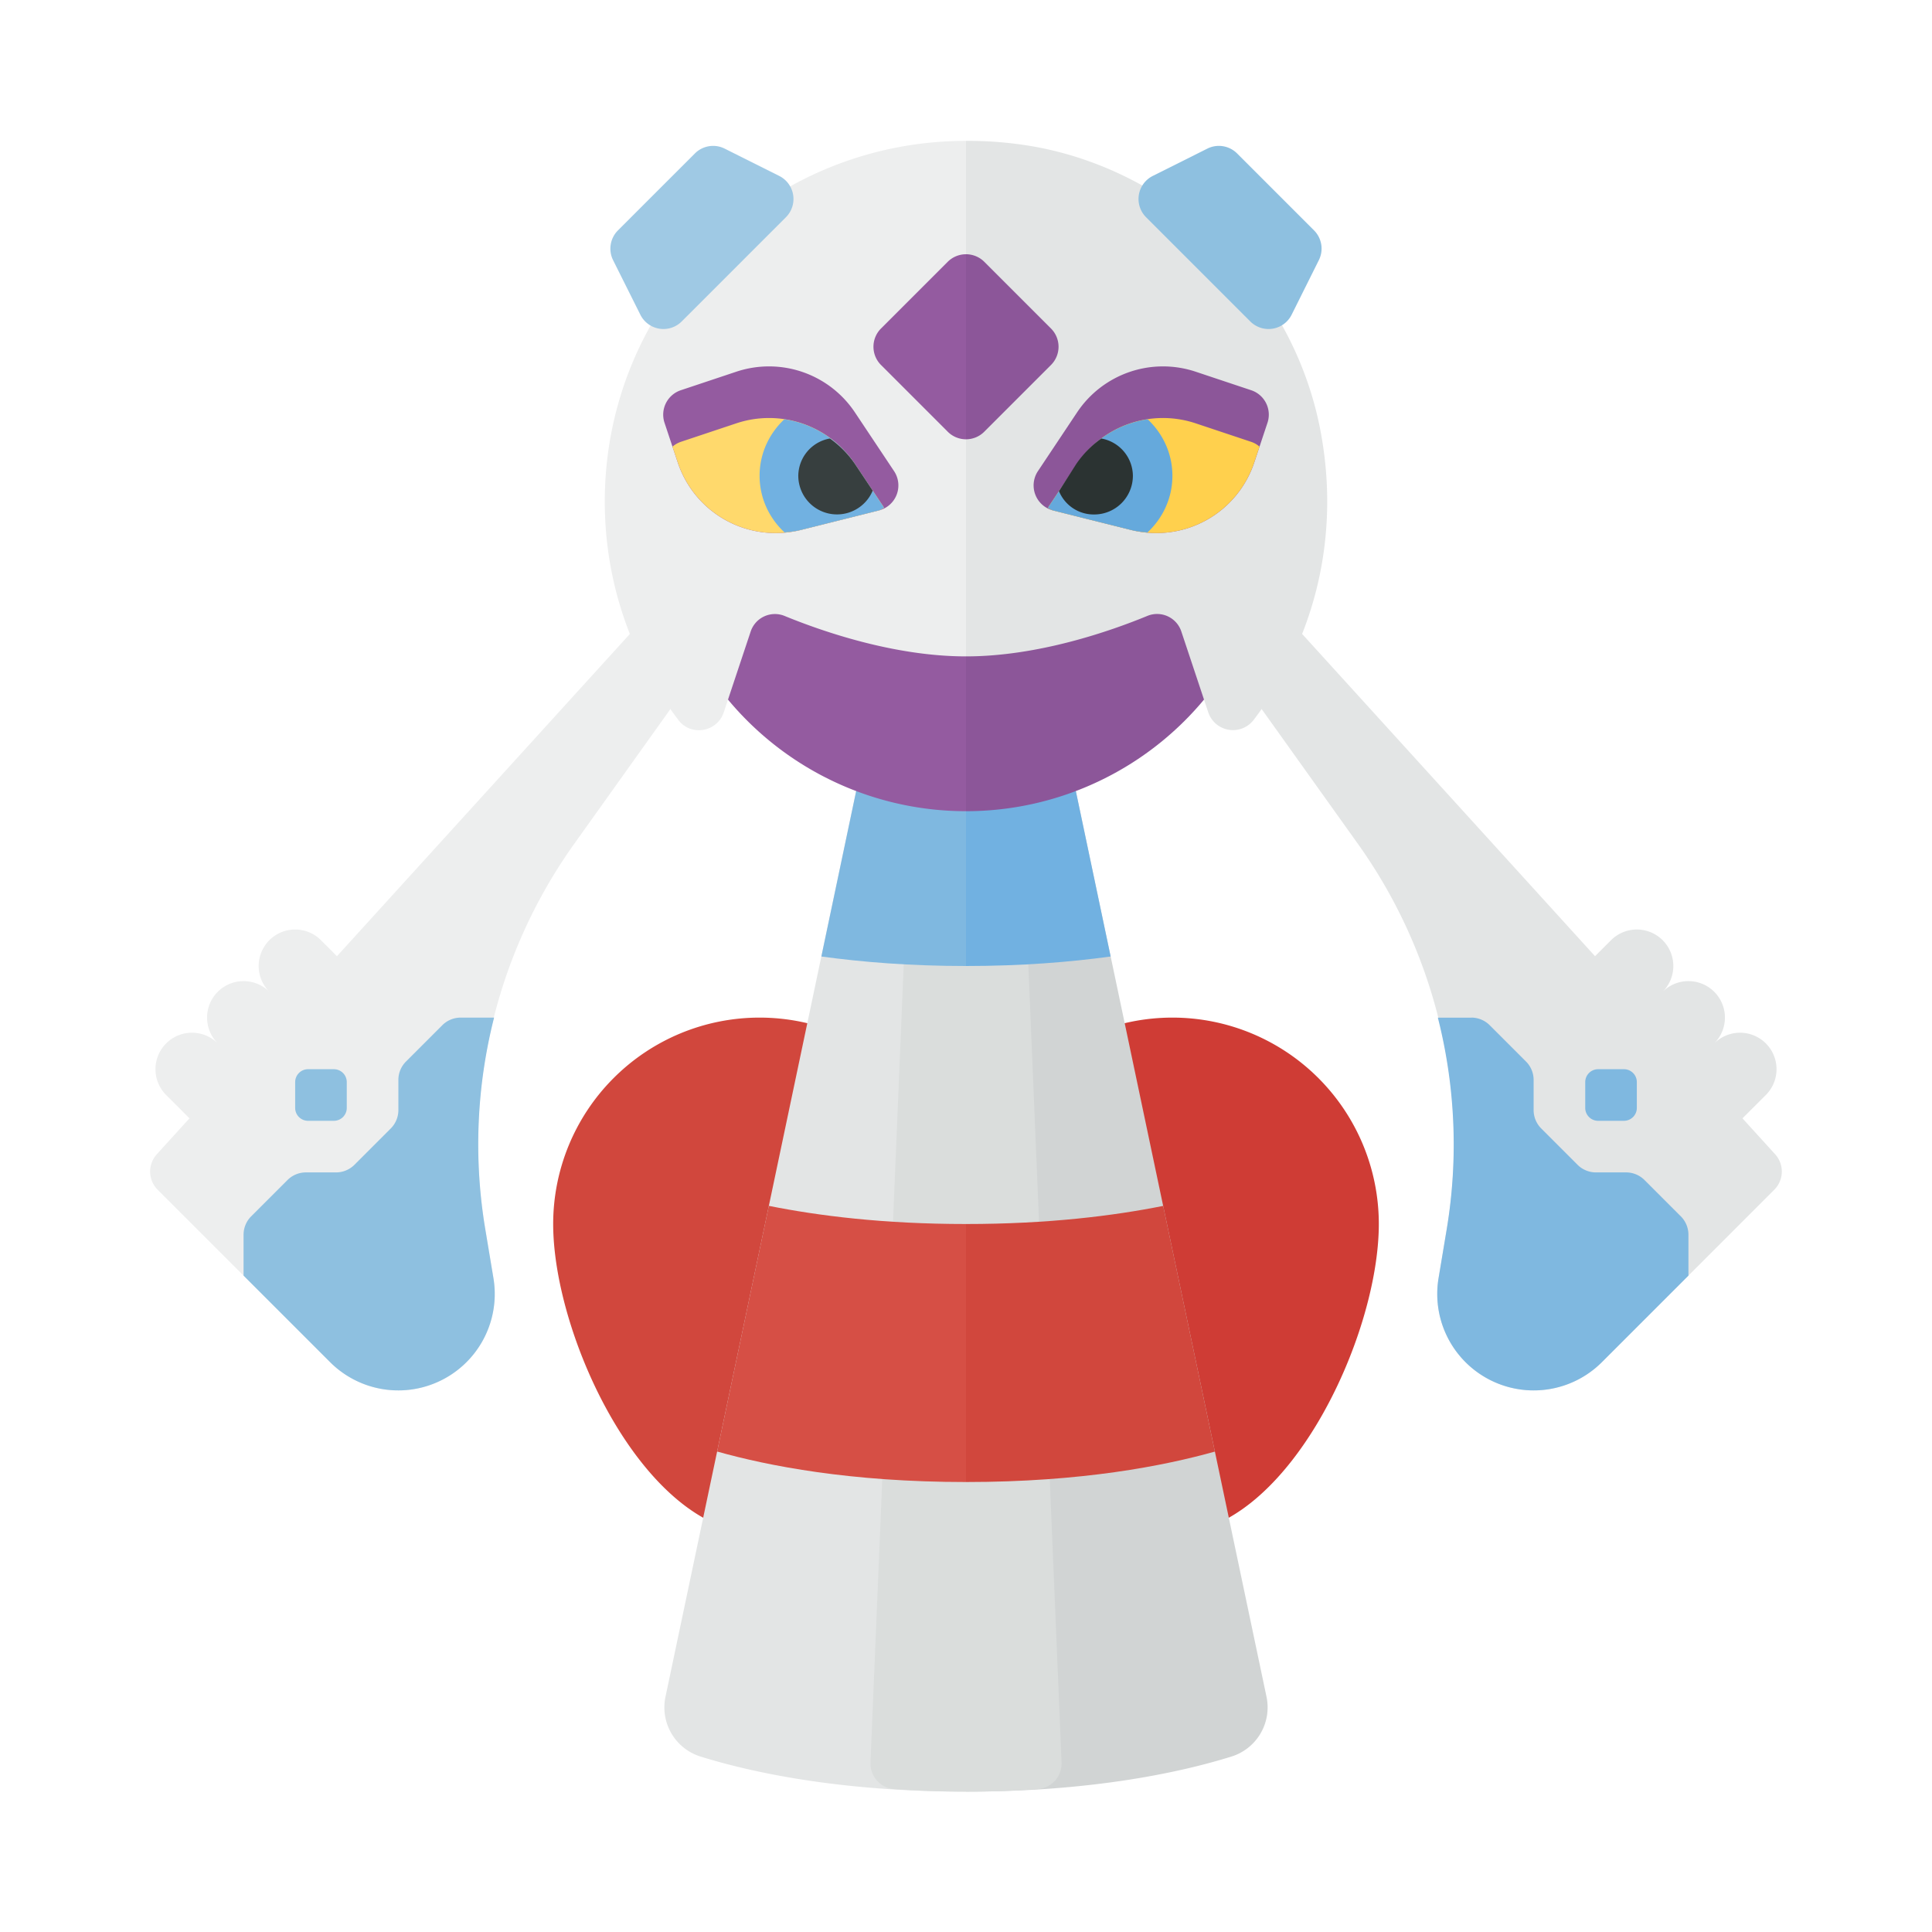 <svg xmlns="http://www.w3.org/2000/svg" width="100%" height="100%" viewBox="-2.72 -2.72 37.44 37.44"><path fill="#EDEEEE" d="M11 10l-1-1-6.19 6.81-.31-.31a.707.707 0 00-1 1 .707.707 0 00-1 1 .707.707 0 00-1 1l.452.452-.632.695a.5.5 0 00.016.69L3.68 23.68a1.869 1.869 0 003.163-1.627l-.161-.966a9.997 9.997 0 011.727-7.456L11 10z"/><path fill="#E3E5E5" d="M31.679 19.647l-.632-.695.453-.452a.707.707 0 00-1-1 .707.707 0 00-1-1 .707.707 0 00-1-1l-.31.31L22 9l-1 1 2.592 3.629a9.997 9.997 0 011.727 7.456l-.161.966a1.868 1.868 0 003.163 1.627l3.342-3.342a.498.498 0 00.016-.689z"/><path fill="#D1473D" d="M16 21c0 2.209-1.791 6-4 6s-4-3.791-4-6a4 4 0 018 0z"/><path fill="#CF3C35" d="M24 21c0 2.209-1.791 6-4 6s-4-3.791-4-6a4 4 0 018 0z"/><path fill="#E3E5E5" d="M16 12h-2l-3.823 18.159a.997.997 0 00.682 1.162C11.8 31.614 13.514 32 16 32V12z"/><path fill="#D1D4D4" d="M16 12v20c2.486 0 4.2-.386 5.141-.679a.998.998 0 00.682-1.162L18 12h-2z"/><path fill="#DADDDC" d="M14.149 31.431a.498.498 0 00.46.52 19.881 19.881 0 002.783 0 .498.498 0 00.46-.52L17.042 12h-2.083l-.81 19.431z"/><path fill="#D64F45" d="M16 21c-1.6 0-2.865-.16-3.821-.352l-1.002 4.761c.985.277 2.577.591 4.823.591v-5z"/><path fill="#D1473D" d="M20.823 25.41l-1.002-4.761C18.865 20.84 17.6 21 16 21v5c2.246 0 3.838-.314 4.823-.59z"/><path fill="#7FB8E0" d="M16 12h-2l-.803 3.816c.791.108 1.717.184 2.803.184v-4z"/><path fill="#71B1E1" d="M16 12v4c1.086 0 2.012-.076 2.803-.184L18 12h-2z"/><path fill="#945BA0" d="M16 1a6 6 0 100 12V1z"/><path fill="#8C5699" d="M22 7a6 6 0 00-6-6v12a6 6 0 006-6z"/><path fill="#EDEEEE" d="M16 .01C12.135.011 9 3.135 9 7c0 1.592.533 3.06 1.429 4.236.243.319.749.23.876-.15l.521-1.564a.495.495 0 01.658-.306c.714.293 2.115.784 3.516.784V.01z"/><path fill="#E3E5E5" d="M17.402.136A7.346 7.346 0 0016 .01V10c1.401 0 2.802-.491 3.516-.785a.495.495 0 01.658.306l.521 1.564a.505.505 0 00.878.148c1.15-1.511 1.701-3.503 1.293-5.623-.527-2.736-2.728-4.943-5.464-5.474z"/><path fill="#945BA0" d="M14.606 6.41l-.759-1.139a2.001 2.001 0 00-2.297-.788l-1.076.359a.499.499 0 00-.316.632l.256.769a2 2 0 002.382 1.308l1.515-.379a.5.5 0 00.295-.762z"/><path fill="#8C5699" d="M17.394 6.41l.759-1.139a2.001 2.001 0 012.297-.788l1.076.359c.262.087.404.37.316.632l-.256.769a2 2 0 01-2.382 1.308l-1.515-.379a.5.5 0 01-.295-.762z"/><path fill="#9FC9E4" d="M10.491 3.509L12.51 1.49a.5.5 0 00-.13-.801L11.323.16a.499.499 0 00-.577.094l-1.49 1.49a.501.501 0 00-.095.578L9.69 3.38a.5.5 0 00.801.129z"/><path fill="#8EC0E0" d="M21.509 3.509L19.49 1.49a.5.5 0 01.13-.801L20.677.16a.499.499 0 01.577.094l1.49 1.49a.5.5 0 01.094.577L22.31 3.38a.5.5 0 01-.801.129zM6.207 17a.504.504 0 00-.354.146l-.707.707a.504.504 0 00-.146.354v.586c0 .133-.053.26-.146.354l-.707.707a.505.505 0 01-.354.146h-.586a.504.504 0 00-.354.146l-.707.707a.504.504 0 00-.146.354V22l1.68 1.68a1.869 1.869 0 003.163-1.627l-.161-.966A9.985 9.985 0 016.855 17h-.648zM3.25 19h.5a.25.25 0 00.25-.25v-.5a.25.25 0 00-.25-.25h-.5a.25.25 0 00-.25.25v.5c0 .138.112.25.25.25z"/><path fill="#7FB8E0" d="M25.793 17c.133 0 .26.053.354.146l.707.707a.504.504 0 01.146.354v.586c0 .133.053.26.146.354l.707.707a.505.505 0 00.354.146h.586c.133 0 .26.053.354.146l.707.707a.504.504 0 01.146.354V22l-1.68 1.68a1.869 1.869 0 01-3.163-1.627l.161-.966a9.998 9.998 0 00-.174-4.086h.649zm2.957 2h-.5a.25.25 0 01-.25-.25v-.5a.25.25 0 01.25-.25h.5a.25.25 0 01.25.25v.5a.25.25 0 01-.25.25z"/><path fill="#FFD96C" d="M11.551 5.483l-1.076.359a.513.513 0 00-.163.093l.103.308a2.001 2.001 0 002.382 1.308l1.515-.379c.039-.01.067-.036.101-.054l-.565-.848a2.003 2.003 0 00-2.297-.787z"/><path fill="#FFD04D" d="M19.203 7.551a2 2 0 002.382-1.308l.103-.308a.478.478 0 00-.163-.093l-1.076-.359a2.002 2.002 0 00-2.297.788l-.565.848c.034.018.061.044.101.054l1.515.378z"/><path fill="#65A9DC" d="M19.52 5.405a1.998 1.998 0 00-1.367.866l-.565.848c.034.018.061.044.101.054l1.515.379c.104.026.208.038.312.047.296-.275.484-.664.484-1.099 0-.433-.187-.821-.48-1.095z"/><path fill="#71B1E1" d="M12.48 5.405c-.293.274-.48.662-.48 1.095 0 .435.188.824.484 1.098.104-.009.208-.021.312-.047l1.515-.379c.039-.01.067-.036.101-.054l-.565-.848a2 2 0 00-1.367-.865z"/><path fill="#373F3F" d="M13.847 6.271a1.96 1.96 0 00-.485-.493.74.74 0 00-.612.722.75.75 0 001.442.288l-.345-.517z"/><path fill="#2B3332" d="M18.137 6.271a1.96 1.96 0 01.485-.493.74.74 0 01.612.722.75.75 0 01-.75.75.727.727 0 01-.682-.452l.335-.527z"/><path fill="#945BA0" d="M16 2.207a.502.502 0 00-.354.146l-1.293 1.293a.5.5 0 000 .707l1.293 1.293a.5.5 0 00.354.147V2.207z"/><path fill="#8C5699" d="M16.354 5.646l1.293-1.293a.5.5 0 000-.707l-1.293-1.293A.502.502 0 0016 2.207v3.586a.5.5 0 00.354-.147z"/></svg>